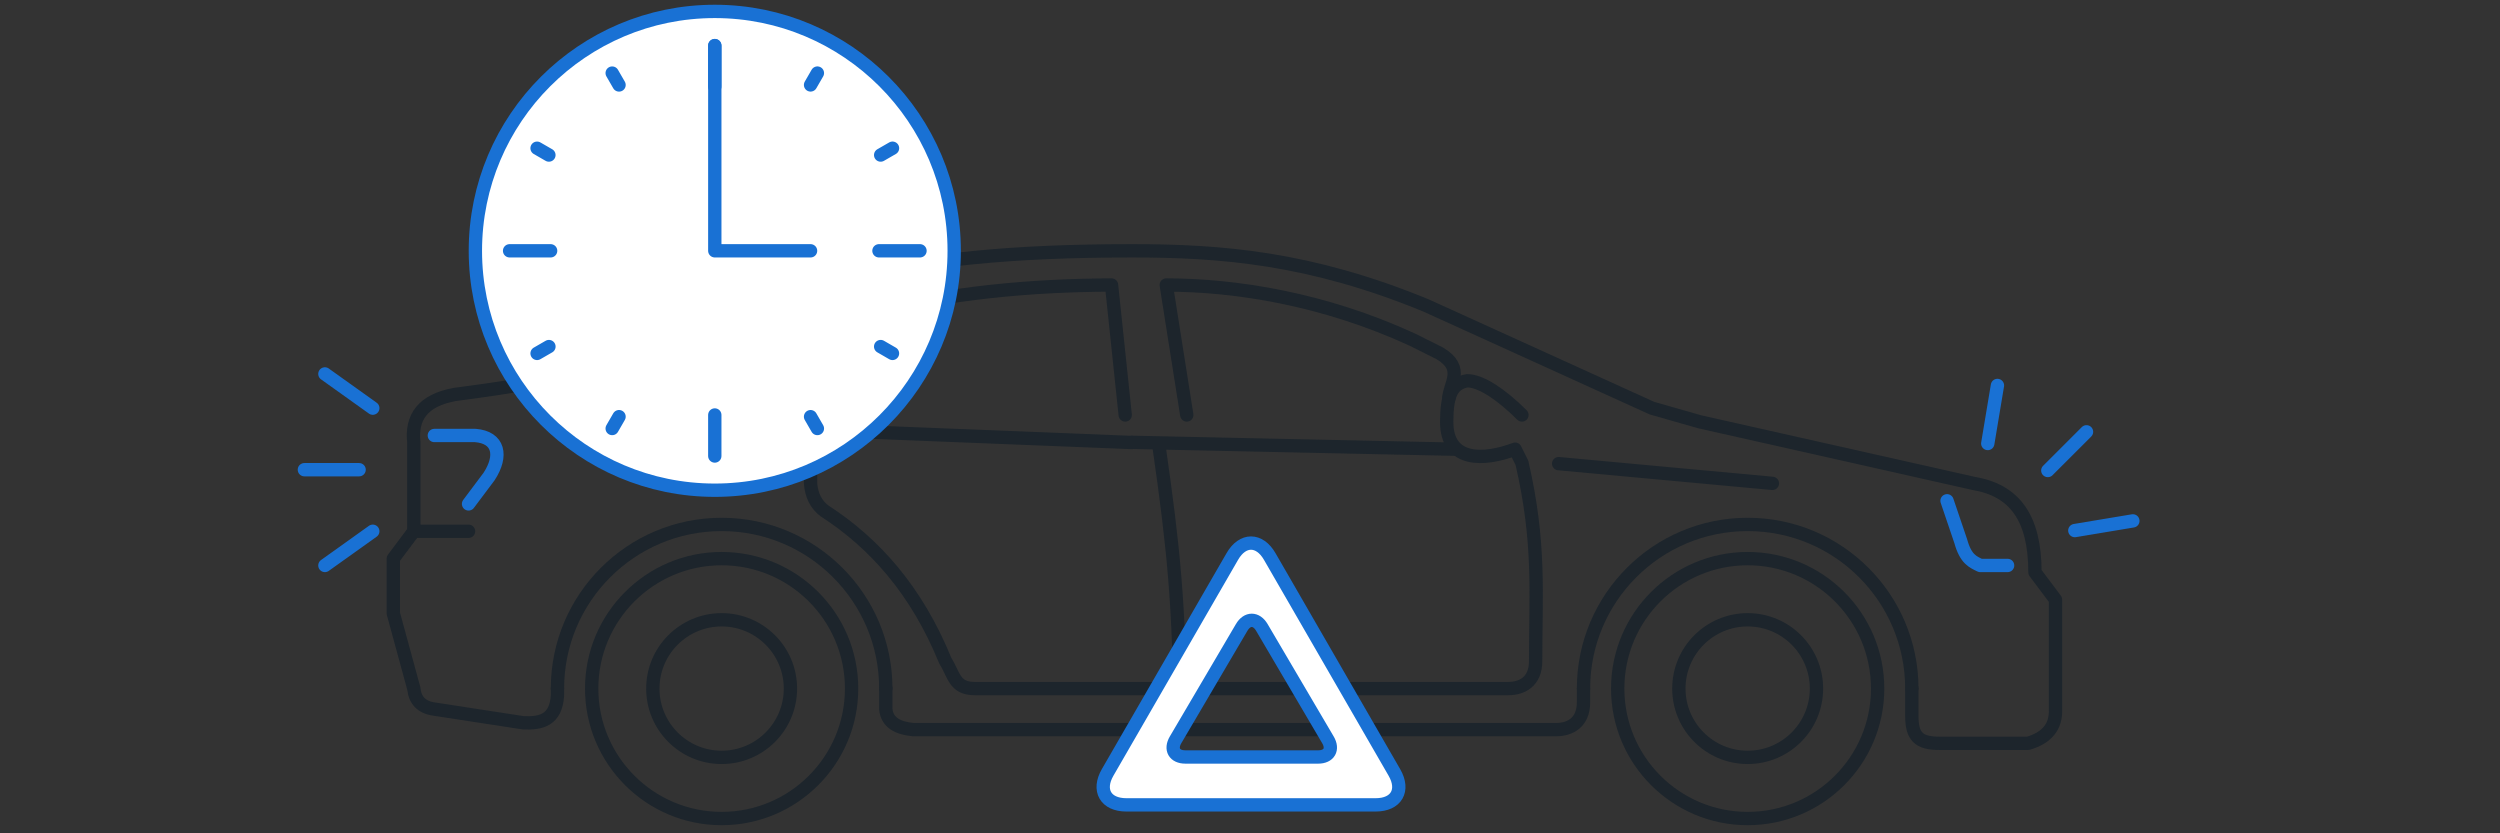 <svg width="300" height="100" viewBox="0 0 300 100" fill="none" xmlns="http://www.w3.org/2000/svg">
<rect x="0" y="0" width="300" height="100" fill="#333333" stroke="none"/>
<mask id="mask0_230_15412" style="mask-type:alpha" maskUnits="userSpaceOnUse" x="0" y="0" width="300" height="100">
<rect width="300" height="100" fill="#D9D9D9"/>
</mask>
<g mask="url(#mask0_230_15412)">
<path d="M229.42 82.63V85.913C229.42 88.376 230.241 89.197 232.704 89.197H243.375C245.581 88.551 246.753 87.233 246.658 85.093V71.959L244.195 68.676C244.195 62.109 241.733 58.826 236.808 58.005L203.975 50.618L198.229 48.976L171.142 36.664C157.188 30.918 146.517 30.097 135.846 30.097C121.071 30.097 111.433 31.176 101.371 33.38C92.2 35.615 83.313 39.126 73.463 43.23C66.076 45.693 62.978 46.216 54.584 47.334C50.691 48.04 49.333 50.108 49.659 53.08V63.751L47.197 67.034V73.601L49.659 82.63C49.803 84.03 50.581 84.888 52.121 85.093L62.792 86.734C64.91 86.831 66.718 86.433 66.896 83.451V82.63" stroke="#1D252C" stroke-width="1.6" stroke-miterlimit="79.84" stroke-linecap="round" stroke-linejoin="round"/>
<path fill-rule="evenodd" clip-rule="evenodd" d="M209.721 67.035C218.328 67.035 225.316 74.022 225.316 82.629C225.316 91.237 218.328 98.224 209.721 98.224C201.113 98.224 194.125 91.237 194.125 82.629C194.125 74.022 201.113 67.035 209.721 67.035Z" stroke="#1D252C" stroke-width="1.6" stroke-miterlimit="79.84"/>
<path fill-rule="evenodd" clip-rule="evenodd" d="M209.72 74.375C214.278 74.375 217.977 78.073 217.977 82.63C217.977 87.187 214.278 90.885 209.72 90.885C205.163 90.885 201.464 87.187 201.464 82.63C201.464 78.073 205.163 74.375 209.72 74.375Z" stroke="#1D252C" stroke-width="1.6" stroke-miterlimit="79.84"/>
<path fill-rule="evenodd" clip-rule="evenodd" d="M86.596 67.035C95.204 67.035 102.192 74.022 102.192 82.629C102.192 91.237 95.204 98.224 86.596 98.224C77.989 98.224 71.001 91.237 71.001 82.629C71.001 74.022 77.989 67.035 86.596 67.035Z" stroke="#1D252C" stroke-width="1.6" stroke-miterlimit="79.84"/>
<path fill-rule="evenodd" clip-rule="evenodd" d="M86.596 74.375C91.154 74.375 94.853 78.073 94.853 82.63C94.853 87.187 91.154 90.885 86.596 90.885C82.039 90.885 78.34 87.187 78.34 82.63C78.34 78.073 82.039 74.375 86.596 74.375Z" stroke="#1D252C" stroke-width="1.6" stroke-miterlimit="79.84"/>
<path d="M240.912 67.855H237.629C236.77 67.429 235.892 67.134 235.287 64.938L233.645 60.095" stroke="#1971D4" stroke-width="1.6" stroke-miterlimit="79.84" stroke-linecap="round" stroke-linejoin="round"/>
<path d="M49.659 63.751H56.226" stroke="#1D252C" stroke-width="1.6" stroke-miterlimit="79.84" stroke-linecap="round" stroke-linejoin="round"/>
<path d="M52.121 52.259H57.046C59.862 52.487 60.33 54.677 58.688 57.184L56.226 60.468" stroke="#1971D4" stroke-width="1.6" stroke-miterlimit="79.84" stroke-linecap="round" stroke-linejoin="round"/>
<path d="M73.463 50.618L135.846 53.102" stroke="#1D252C" stroke-width="1.6" stroke-miterlimit="79.84" stroke-linecap="round" stroke-linejoin="round"/>
<path d="M135.025 49.796L133.384 34.201C123.456 34.236 113.83 35.182 104.655 37.484C102.509 38.343 100.55 40.767 99.73 44.871L98.909 48.976" stroke="#1D252C" stroke-width="1.6" stroke-miterlimit="79.84" stroke-linecap="round" stroke-linejoin="round"/>
<path d="M93.163 48.155L95.625 39.947C88.238 42.409 83.313 44.051 83.313 47.334" stroke="#1D252C" stroke-width="1.6" stroke-miterlimit="79.84" stroke-linecap="round" stroke-linejoin="round"/>
<path d="M66.896 82.629C66.896 71.756 75.723 62.932 86.596 62.932C97.469 62.932 106.296 71.756 106.296 82.629" stroke="#1D252C" stroke-width="1.6" stroke-miterlimit="79.84" stroke-linecap="round" stroke-linejoin="round"/>
<path d="M106.296 82.63V85.092C106.448 86.711 107.728 87.375 109.579 87.555H186.737C188.379 87.555 190.021 86.734 190.021 84.272V82.63" stroke="#1D252C" stroke-width="1.6" stroke-miterlimit="79.84" stroke-linecap="round" stroke-linejoin="round"/>
<path d="M190.021 82.629C190.021 71.756 198.847 62.932 209.72 62.932C220.594 62.932 229.42 71.756 229.42 82.629" stroke="#1D252C" stroke-width="1.6" stroke-miterlimit="79.84" stroke-linecap="round" stroke-linejoin="round"/>
<path d="M97.267 53.9V58.005C97.379 59.448 97.933 60.536 98.909 61.288C104.95 65.184 109.979 70.84 113.419 79.245C114.504 80.988 114.504 82.629 116.967 82.629H180.991C182.633 82.629 184.275 81.809 184.275 79.346C184.275 71.138 184.848 65.146 182.633 55.542L181.812 53.9C178.098 55.295 173.604 55.542 173.604 50.617C173.604 47.334 174.265 46.013 176.067 45.692C177.708 45.692 180.164 47.335 182.633 49.796" stroke="#1D252C" stroke-width="1.6" stroke-miterlimit="79.84" stroke-linecap="round" stroke-linejoin="round"/>
<path d="M174.425 53.9L135.846 53.079" stroke="#1D252C" stroke-width="1.6" stroke-miterlimit="79.84" stroke-linecap="round" stroke-linejoin="round"/>
<path d="M187.038 55.637L212.69 58.004" stroke="#1D252C" stroke-width="1.6" stroke-miterlimit="79.84" stroke-linecap="round" stroke-linejoin="round"/>
<path d="M141.592 86.733C141.592 72.779 140.771 65.391 139.129 53.9" stroke="#1D252C" stroke-width="1.6" stroke-miterlimit="79.84" stroke-linecap="round" stroke-linejoin="round"/>
<path d="M142.413 49.796L139.95 34.201C148.158 34.201 158.829 35.842 169.5 40.767L172.783 42.409C175.831 44.23 173.915 46.102 173.849 47.842" stroke="#1D252C" stroke-width="1.6" stroke-miterlimit="79.84" stroke-linecap="round" stroke-linejoin="round"/>
<path fill-rule="evenodd" clip-rule="evenodd" d="M85.774 1.369C101.633 1.369 114.504 14.239 114.504 30.098C114.504 45.955 101.633 58.826 85.774 58.826C69.917 58.826 57.045 45.955 57.045 30.098C57.045 14.239 69.917 1.369 85.774 1.369Z" fill="white" stroke="#1971D4" stroke-width="1.6" stroke-miterlimit="79.84"/>
<path d="M85.775 5.472V30.096H97.267" stroke="#1971D4" stroke-width="1.6" stroke-miterlimit="79.84" stroke-linecap="round" stroke-linejoin="round"/>
<path d="M105.475 30.096H110.4" stroke="#1971D4" stroke-width="1.6" stroke-miterlimit="79.84" stroke-linecap="round" stroke-linejoin="round"/>
<path d="M61.151 30.096H66.076" stroke="#1971D4" stroke-width="1.6" stroke-miterlimit="79.84" stroke-linecap="round" stroke-linejoin="round"/>
<path d="M85.774 54.722L85.775 49.797" stroke="#1971D4" stroke-width="1.6" stroke-miterlimit="79.84" stroke-linecap="round" stroke-linejoin="round"/>
<path d="M85.774 10.396V5.472" stroke="#1971D4" stroke-width="1.6" stroke-miterlimit="79.84" stroke-linecap="round" stroke-linejoin="round"/>
<path d="M105.679 18.605L107.102 17.785" stroke="#1971D4" stroke-width="1.6" stroke-miterlimit="79.84" stroke-linecap="round" stroke-linejoin="round"/>
<path d="M64.449 42.409L65.872 41.588" stroke="#1971D4" stroke-width="1.6" stroke-miterlimit="79.84" stroke-linecap="round" stroke-linejoin="round"/>
<path d="M98.087 51.422L97.267 50" stroke="#1971D4" stroke-width="1.6" stroke-miterlimit="79.84" stroke-linecap="round" stroke-linejoin="round"/>
<path d="M74.284 10.195L73.462 8.771" stroke="#1971D4" stroke-width="1.6" stroke-miterlimit="79.84" stroke-linecap="round" stroke-linejoin="round"/>
<path d="M97.267 10.191L98.088 8.769" stroke="#1971D4" stroke-width="1.6" stroke-miterlimit="79.84" stroke-linecap="round" stroke-linejoin="round"/>
<path d="M73.462 51.422L74.284 49.999" stroke="#1971D4" stroke-width="1.6" stroke-miterlimit="79.84" stroke-linecap="round" stroke-linejoin="round"/>
<path d="M107.099 42.409L105.678 41.587" stroke="#1971D4" stroke-width="1.6" stroke-miterlimit="79.84" stroke-linecap="round" stroke-linejoin="round"/>
<path d="M65.868 18.605L64.448 17.786" stroke="#1971D4" stroke-width="1.6" stroke-miterlimit="79.84" stroke-linecap="round" stroke-linejoin="round"/>
<path d="M44.734 48.977L38.988 44.872" stroke="#1971D4" stroke-width="1.6" stroke-miterlimit="79.84" stroke-linecap="round" stroke-linejoin="round"/>
<path d="M44.734 63.751L38.988 67.855" stroke="#1971D4" stroke-width="1.6" stroke-miterlimit="79.84" stroke-linecap="round" stroke-linejoin="round"/>
<path d="M43.092 56.364H36.526" stroke="#1971D4" stroke-width="1.6" stroke-miterlimit="79.84" stroke-linecap="round" stroke-linejoin="round"/>
<path d="M238.532 53.221L239.693 46.256" stroke="#1971D4" stroke-width="1.6" stroke-miterlimit="79.84" stroke-linecap="round" stroke-linejoin="round"/>
<path d="M248.979 63.668L255.944 62.507" stroke="#1971D4" stroke-width="1.6" stroke-miterlimit="79.84" stroke-linecap="round" stroke-linejoin="round"/>
<path d="M245.737 56.461L250.381 51.818" stroke="#1971D4" stroke-width="1.6" stroke-miterlimit="79.84" stroke-linecap="round" stroke-linejoin="round"/>
<path fill-rule="evenodd" clip-rule="evenodd" d="M132.913 92.694L147.877 66.779C149.115 64.633 151.129 64.633 152.368 66.779L167.328 92.694C168.568 94.841 167.562 96.584 165.082 96.584H135.159C132.68 96.584 131.675 94.841 132.913 92.694ZM159.352 88.778L151.423 75.293C150.754 74.156 149.669 74.156 149 75.293L141.07 88.777C140.401 89.915 140.93 90.838 142.248 90.838L158.174 90.839C159.492 90.839 160.021 89.916 159.352 88.778Z" fill="white" stroke="#1971D4" stroke-width="1.6" stroke-miterlimit="79.84"/>
</g>
</svg>
